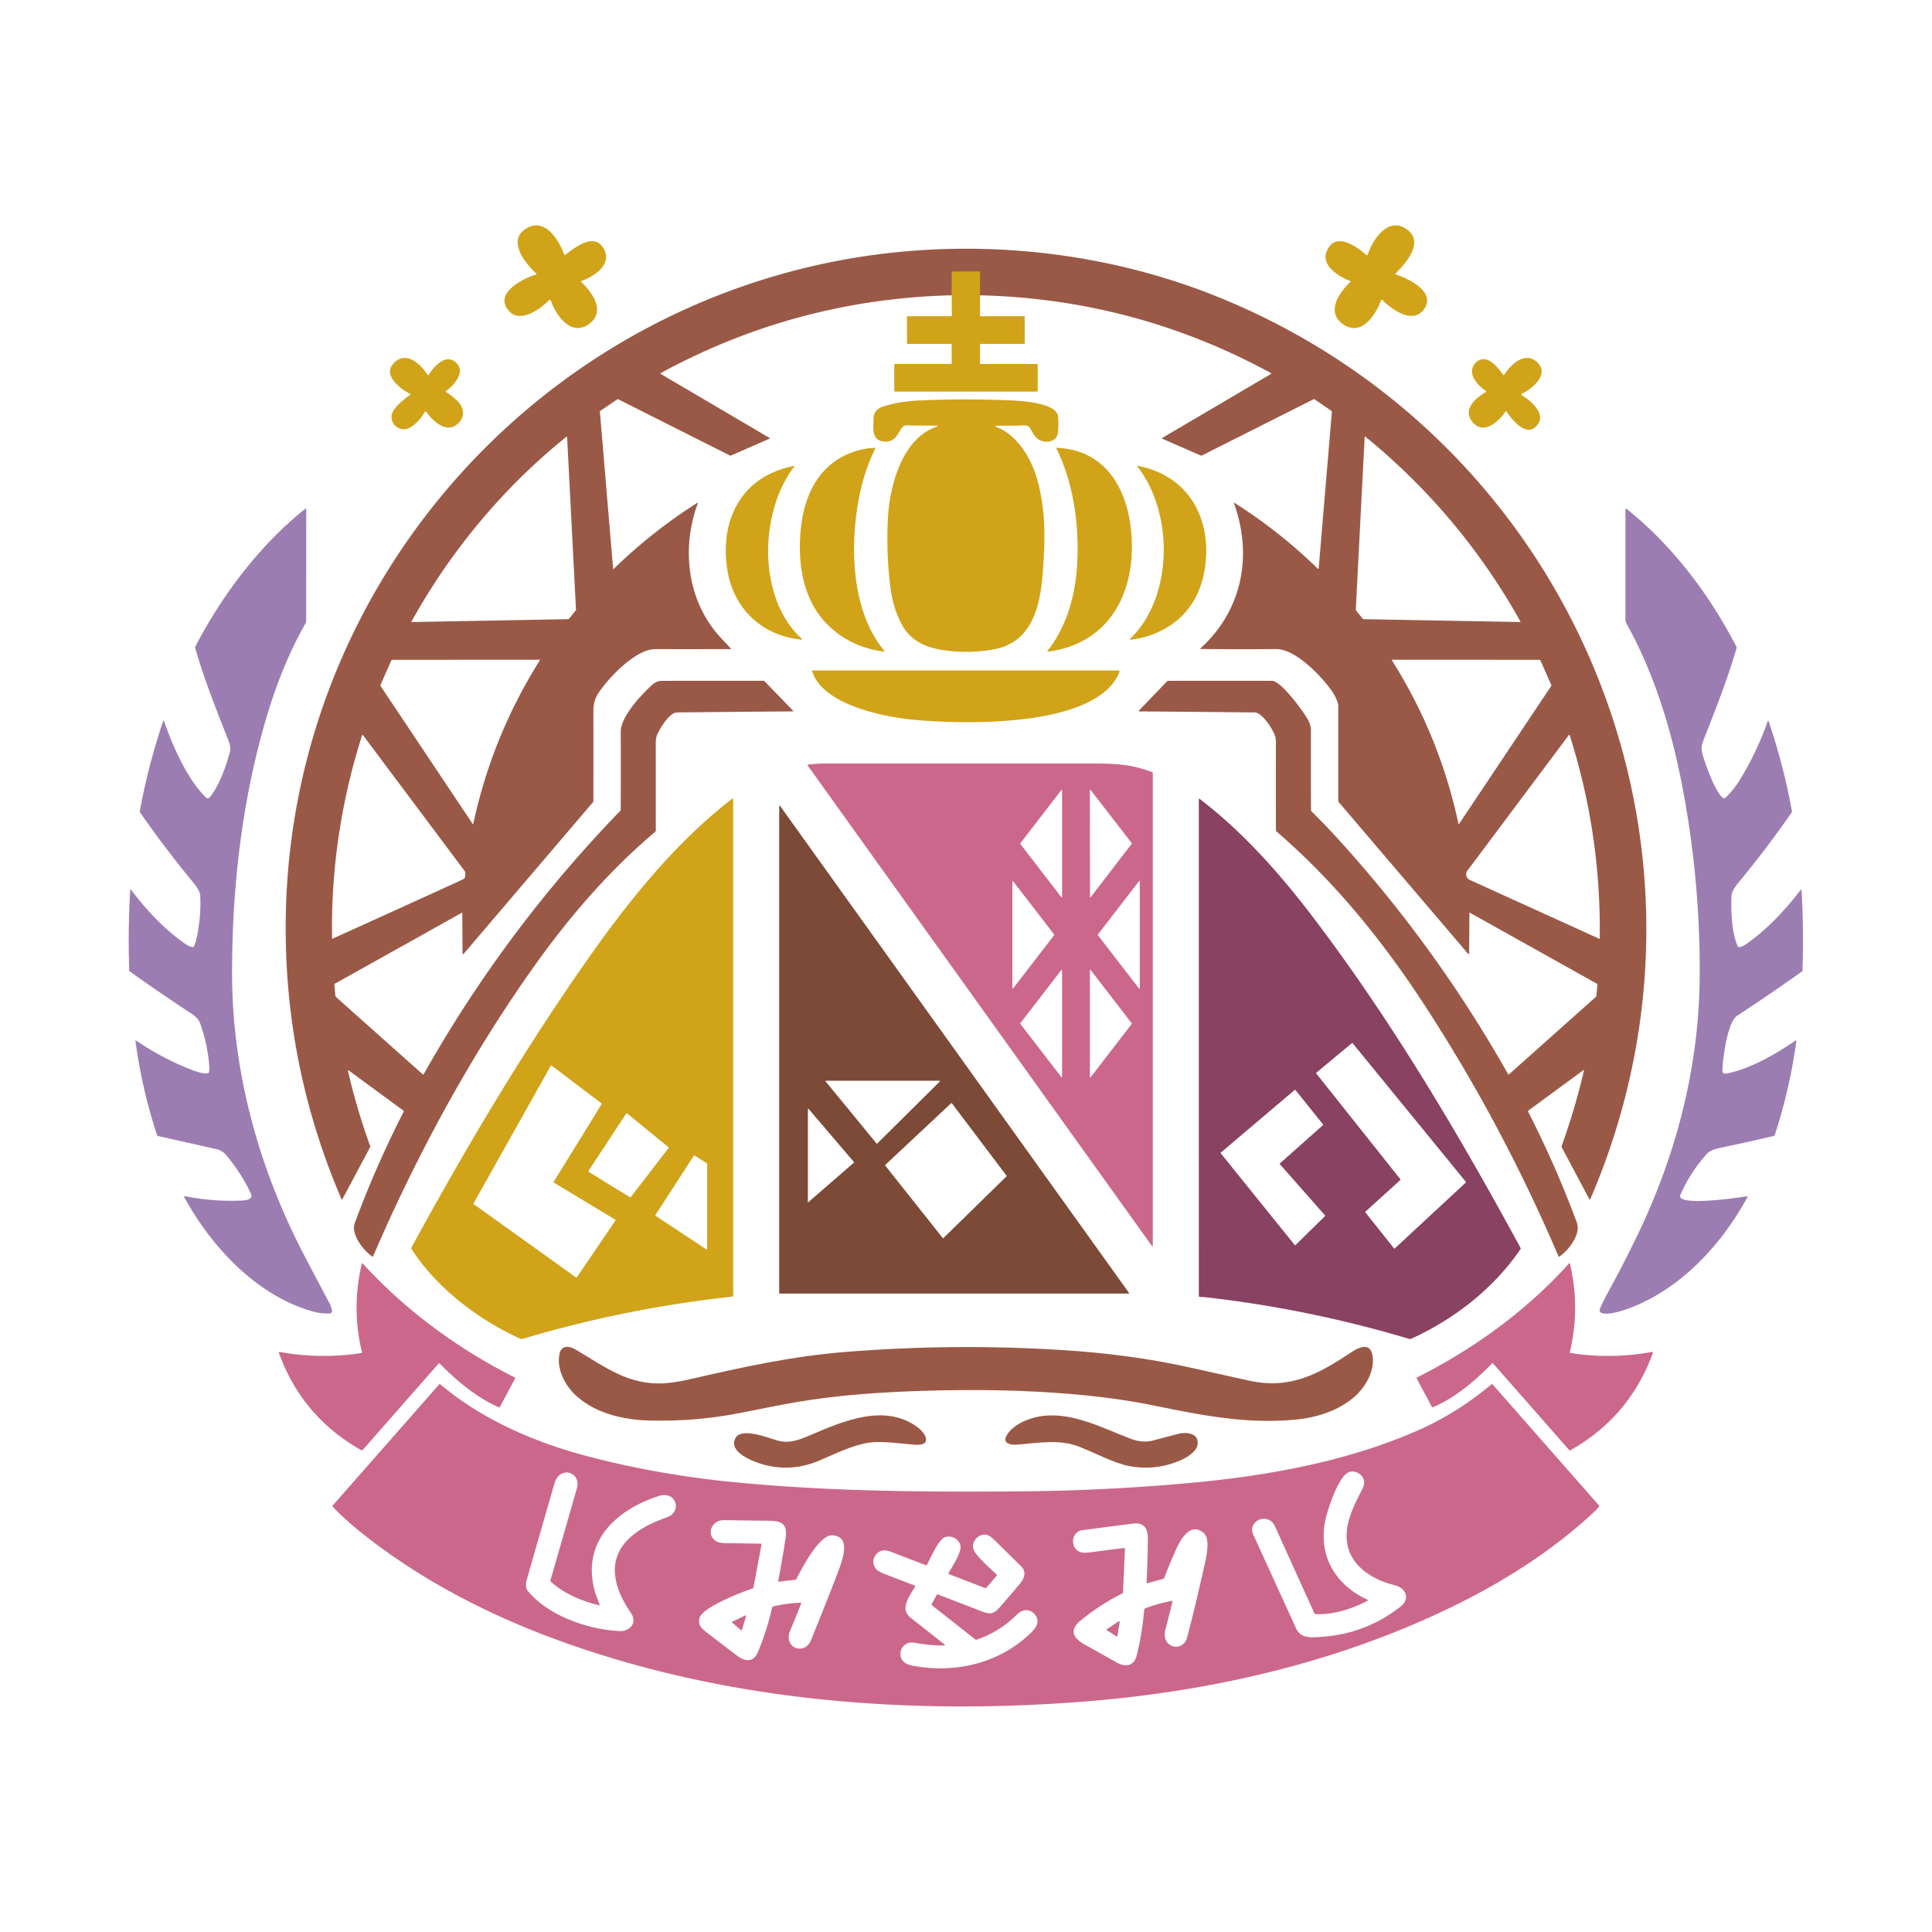 <svg xmlns="http://www.w3.org/2000/svg" version="1.1" viewBox="0 0 1448 1448"><path fill="none" stroke="#b67e30" stroke-linecap="butt" stroke-width="2" d="M 734.47 221.32 L 734.50 204.00 Q 734.50 203.50 733.99 203.50 L 714.01 203.50 A 0.62 0.61 -89.5 0 0 713.40 204.11 L 713.30 221.31" vector-effect="non-scaling-stroke"/><path fill="#d1a319" d="M 423.61 190.99 C 430.70 185.80 444.81 174.00 452.16 185.83 C 459.66 197.89 445.28 207.25 435.78 210.58 A 0.46 0.46 0.0 0 0 435.62 211.35 C 444.21 219.29 453.89 233.44 441.83 242.57 C 428.06 252.99 416.66 236.20 412.81 225.23 A 0.77 0.77 0.0 0 0 411.53 224.95 C 405.31 231.41 390.29 242.24 381.97 233.58 C 369.02 220.08 392.04 208.71 401.59 205.80 A 0.59 0.59 0.0 0 0 401.81 204.79 C 394.25 198.11 380.91 181.54 392.53 172.60 C 407.48 161.09 418.61 179.34 422.91 190.78 Q 423.12 191.35 423.61 190.99 Z"/><path fill="#d1a319" d="M 1011.86 210.59 C 1001.32 206.30 987.00 196.78 996.75 184.27 C 1003.76 175.28 1018.19 185.78 1024.03 191.11 A 0.63 0.62 30.4 0 0 1025.05 190.85 C 1028.82 179.27 1041.35 160.44 1055.87 173.12 C 1066.88 182.73 1052.70 198.32 1045.95 204.93 A 0.45 0.44 -58.0 0 0 1046.12 205.67 C 1055.15 208.68 1076.49 218.45 1067.45 231.53 C 1059.14 243.56 1043.31 232.11 1036.14 224.87 A 0.63 0.63 0.0 0 0 1035.10 225.09 C 1031.15 235.75 1020.33 252.82 1006.41 242.85 C 993.54 233.62 1004.01 218.89 1012.00 211.40 Q 1012.56 210.88 1011.86 210.59 Z"/><path fill="#9a5946" d="M 734.47 221.32 L 734.50 204.00 Q 734.50 203.50 733.99 203.50 L 714.01 203.50 A 0.62 0.61 -89.5 0 0 713.40 204.11 L 713.30 221.31 Q 597.06 224.26 495.23 279.59 A 0.39 0.38 -44.3 0 0 495.22 280.26 L 576.87 328.29 A 0.26 0.26 0.0 0 1 576.84 328.75 L 547.86 341.40 Q 547.44 341.59 547.03 341.38 L 463.51 299.33 Q 462.97 299.06 462.47 299.40 L 450.06 307.84 Q 449.58 308.17 449.63 308.75 L 459.50 425.98 Q 459.57 426.76 460.13 426.22 Q 488.83 398.31 522.62 376.86 A 0.26 0.25 -6.5 0 1 523.00 377.16 C 510.84 410.18 514.73 448.72 538.23 475.77 Q 540.39 478.26 547.72 485.98 Q 548.19 486.47 547.51 486.47 Q 519.25 486.56 491.11 486.49 C 476.24 486.45 455.56 508.59 448.28 519.78 C 445.72 523.71 444.73 528.19 444.74 533.27 Q 444.80 566.80 444.73 600.31 Q 444.73 600.87 444.36 601.30 L 347.30 715.12 A 0.36 0.36 0.0 0 1 346.67 714.89 L 346.47 684.11 A 0.12 0.12 0.0 0 0 346.29 684.01 L 250.90 737.32 Q 250.55 737.52 250.58 737.92 L 251.36 746.43 A 1.04 1.04 0.0 0 0 251.70 747.10 L 316.69 805.06 Q 317.27 805.57 317.65 804.90 Q 378.59 696.85 464.85 607.72 Q 465.22 607.35 465.22 606.83 Q 465.32 577.71 465.24 548.44 C 465.20 537.40 479.70 521.80 487.48 514.48 C 490.08 512.04 492.42 510.26 496.26 510.26 Q 534.30 510.24 572.35 510.25 A 0.85 0.85 0.0 0 1 572.96 510.51 L 594.37 532.64 A 0.33 0.32 68.1 0 1 594.14 533.19 Q 550.71 533.49 507.42 533.95 C 501.73 534.01 494.45 546.07 492.58 550.53 Q 491.48 553.17 491.48 556.66 Q 491.52 589.61 491.50 622.54 Q 491.49 623.04 491.11 623.37 C 455.22 653.71 425.19 688.94 398.01 727.49 C 351.41 793.59 311.52 867.43 279.63 941.55 Q 279.42 942.03 278.99 941.74 C 272.42 937.27 262.79 925.09 265.93 916.60 Q 281.76 873.78 302.57 833.17 A 0.62 0.62 0.0 0 0 302.38 832.39 L 261.16 802.13 A 0.28 0.27 -78.7 0 0 260.73 802.42 Q 267.37 831.17 277.43 858.92 Q 277.61 859.40 277.36 859.85 L 256.57 898.85 A 0.33 0.33 0.0 0 1 255.98 898.83 Q 210.97 793.97 214.36 679.75 C 221.17 450.62 382.64 253.46 605.73 200.21 C 706.88 176.07 816.95 183.64 913.26 222.72 C 1179.27 330.65 1306.02 633.76 1191.88 898.78 A 0.37 0.37 0.0 0 1 1191.22 898.81 L 1170.53 859.94 Q 1170.24 859.41 1170.45 858.85 Q 1180.46 831.05 1187.17 802.28 A 0.24 0.24 0.0 0 0 1186.79 802.03 L 1145.55 832.31 A 0.72 0.72 0.0 0 0 1145.33 833.22 Q 1165.99 873.70 1181.83 916.32 C 1185.07 925.05 1175.52 937.28 1168.76 941.77 Q 1168.29 942.08 1168.07 941.57 Q 1125.64 842.34 1067.99 753.79 C 1036.08 704.77 1000.09 660.56 956.68 623.16 Q 956.29 622.83 956.29 622.32 Q 956.16 589.34 956.28 556.28 Q 956.30 552.95 955.21 550.39 C 953.27 545.83 946.02 534.01 940.31 533.96 Q 897.07 533.51 854.17 533.19 Q 853.01 533.18 853.82 532.35 L 874.69 510.66 Q 875.08 510.26 875.63 510.26 Q 914.44 510.23 953.24 510.26 C 959.83 510.26 974.64 530.44 978.30 536.19 C 980.77 540.07 982.54 542.99 982.52 547.80 Q 982.40 577.51 982.59 607.22 A 1.20 1.18 22.8 0 0 982.94 608.06 Q 993.44 618.44 1003.26 629.24 Q 1076.67 710.04 1130.24 804.97 A 0.55 0.55 0.0 0 0 1131.08 805.11 L 1195.93 747.27 Q 1196.37 746.89 1196.43 746.31 L 1197.27 737.99 A 0.70 0.69 -72.9 0 0 1196.92 737.32 L 1101.84 684.18 Q 1101.31 683.88 1101.31 684.49 L 1101.11 714.68 A 0.41 0.41 0.0 0 1 1100.39 714.94 L 1003.35 601.16 Q 1003.00 600.75 1003.00 600.22 Q 1002.99 564.57 1003.01 529.01 C 1003.01 526.26 1000.26 520.78 998.32 518.02 C 990.65 507.08 971.09 486.31 956.35 486.45 Q 928.23 486.72 900.11 486.40 Q 899.20 486.39 899.88 485.77 C 931.06 457.40 938.97 416.44 924.87 377.26 Q 924.59 376.49 925.29 376.93 Q 959.06 398.31 987.67 426.22 A 0.40 0.39 -65.4 0 0 988.34 425.97 L 998.21 308.71 A 0.92 0.92 0.0 0 0 997.81 307.88 L 985.22 299.28 A 0.72 0.72 0.0 0 0 984.49 299.23 L 900.76 341.40 Q 900.37 341.59 899.98 341.42 L 871.18 328.84 A 0.37 0.36 41.7 0 1 871.14 328.19 L 952.54 280.29 A 0.40 0.40 0.0 0 0 952.53 279.60 Q 850.81 224.22 734.47 221.32 Z M 1022.12 464.06 L 1139.04 466.19 Q 1139.76 466.20 1139.41 465.58 Q 1094.44 385.29 1023.14 327.14 A 0.21 0.21 0.0 0 0 1022.80 327.29 L 1016.17 456.25 A 2.63 2.59 27.3 0 0 1016.75 458.02 L 1021.27 463.65 Q 1021.60 464.05 1022.12 464.06 Z M 424.62 327.27 C 377.52 365.09 337.70 412.95 308.46 465.72 Q 308.19 466.21 308.75 466.20 L 425.71 464.06 Q 426.24 464.05 426.58 463.63 L 431.39 457.66 A 1.34 1.29 -28.1 0 0 431.68 456.76 L 425.04 327.45 A 0.26 0.26 0.0 0 0 424.62 327.27 Z M 403.03 494.49 L 294.03 494.51 Q 293.51 494.51 293.29 494.99 L 285.24 513.16 A 1.19 1.19 0.0 0 0 285.33 514.29 L 354.16 617.37 Q 354.59 618.02 354.76 617.26 Q 368.85 551.81 404.42 495.18 A 0.61 0.61 0.0 0 0 404.00 494.25 Q 403.73 494.20 403.48 494.36 Q 403.28 494.49 403.03 494.49 Z M 1153.88 494.52 L 1043.56 494.46 A 0.34 0.34 0.0 0 0 1043.27 494.98 Q 1079.00 551.70 1093.07 617.30 A 0.31 0.31 0.0 0 0 1093.63 617.41 L 1162.55 514.21 Q 1162.85 513.76 1162.63 513.27 L 1154.50 494.92 Q 1154.32 494.52 1153.88 494.52 Z M 271.39 551.06 C 255.72 599.98 248.00 651.71 248.87 703.14 Q 248.88 703.70 249.39 703.47 Q 297.75 681.61 346.02 659.54 C 349.17 658.10 348.56 657.23 348.76 654.09 A 1.53 1.52 28.8 0 0 348.47 653.11 L 272.03 550.95 A 0.37 0.36 -54.5 0 0 271.39 551.06 Z M 1101.54 659.46 L 1198.47 703.52 Q 1198.97 703.75 1198.98 703.20 Q 1200.05 625.19 1176.44 550.97 A 0.34 0.34 0.0 0 0 1175.85 550.87 L 1099.78 652.57 A 4.56 4.56 0.0 0 0 1101.54 659.46 Z"/><path fill="#d1a319" d="M 734.47 221.32 L 734.51 236.51 Q 734.51 237.00 735.01 237.00 L 767.50 237.00 Q 768.00 237.00 768.00 237.50 L 768.00 257.25 Q 768.00 257.75 767.50 257.75 L 735.00 257.75 Q 734.50 257.75 734.50 258.25 L 734.50 272.25 Q 734.50 272.75 735.00 272.75 L 777.09 272.75 A 0.66 0.65 -0.0 0 1 777.75 273.40 L 777.75 292.84 A 0.66 0.66 0.0 0 1 777.09 293.50 L 670.75 293.50 A 0.50 0.50 0.0 0 1 670.25 293.00 L 670.25 273.25 Q 670.25 272.75 670.75 272.75 L 712.78 272.75 Q 713.30 272.75 713.30 272.22 L 713.26 258.35 Q 713.26 257.75 712.66 257.75 L 680.50 257.75 A 0.75 0.75 0.0 0 1 679.75 257.00 L 679.75 237.50 Q 679.75 237.00 680.25 237.00 L 712.77 237.00 A 0.61 0.61 0.0 0 0 713.38 236.39 L 713.30 221.31 L 713.40 204.11 A 0.62 0.61 -89.5 0 1 714.01 203.50 L 733.99 203.50 Q 734.50 203.50 734.50 204.00 L 734.47 221.32 Z"/><path fill="#d1a319" d="M 307.28 295.18 C 299.84 291.41 285.51 280.40 296.04 271.28 C 305.31 263.26 315.20 272.98 320.52 280.98 A 0.45 0.45 0.0 0 0 321.28 280.97 C 324.70 275.47 332.77 266.05 339.89 270.38 C 350.74 276.98 340.61 288.62 334.21 293.09 Q 333.70 293.45 334.24 293.78 Q 338.56 296.44 342.72 300.43 C 348.93 306.40 348.42 314.68 341.10 319.06 C 333.05 323.89 323.89 314.93 319.43 308.57 A 0.60 0.60 0.0 0 0 318.42 308.62 C 315.29 314.16 307.42 323.83 300.09 321.32 Q 293.31 318.99 293.46 311.77 C 293.57 306.43 303.13 298.76 307.33 296.07 A 0.51 0.51 0.0 0 0 307.28 295.18 Z"/><path fill="#d1a319" d="M 1113.47 292.83 C 1108.58 289.75 1101.86 282.60 1103.50 276.24 C 1104.48 272.44 1108.03 269.07 1112.23 269.22 C 1118.18 269.43 1123.47 276.70 1126.66 280.99 A 0.41 0.41 0.0 0 0 1127.34 280.96 C 1132.27 273.07 1143.57 262.45 1152.67 272.07 C 1161.21 281.11 1147.97 291.53 1140.60 295.09 A 0.65 0.65 0.0 0 0 1140.56 296.24 C 1146.34 299.59 1158.01 309.12 1153.09 317.19 C 1145.49 329.63 1133.44 315.11 1129.14 308.46 Q 1128.75 307.86 1128.35 308.45 C 1122.64 316.76 1111.17 326.67 1103.01 315.48 C 1096.39 306.40 1106.30 298.06 1113.45 293.95 A 0.65 0.65 0.0 0 0 1113.47 292.83 Z"/><path fill="#d1a319" d="M 701.16 320.13 Q 704.52 318.92 700.95 318.97 Q 690.38 319.12 679.31 318.81 C 673.15 318.64 674.06 333.34 660.97 330.74 C 652.96 329.14 654.70 319.44 654.73 313.51 C 654.75 309.03 657.58 306.06 661.57 304.78 Q 673.78 300.85 688.18 300.18 Q 722.96 298.56 757.76 300.09 C 765.12 300.41 792.03 301.83 793.01 312.14 Q 793.59 318.27 792.90 324.30 C 792.05 331.72 782.94 332.59 777.95 329.10 C 775.47 327.36 773.80 323.80 772.15 321.07 C 770.16 317.77 766.53 319.02 763.75 319.01 Q 755.45 318.97 747.59 319.01 Q 744.54 319.03 747.43 320.23 C 763.17 326.72 773.05 344.00 777.42 359.52 C 783.92 382.60 783.41 405.26 781.45 430.24 C 779.53 454.59 773.33 481.59 744.75 486.72 Q 726.60 489.99 708.27 487.47 C 693.94 485.50 682.53 480.44 675.81 467.95 Q 669.26 455.78 667.25 439.58 C 665.04 421.83 664.46 402.62 665.70 385.27 C 667.32 362.55 676.64 328.96 701.16 320.13 Z"/><path fill="#d1a319" d="M 791.92 335.63 C 834.39 337.27 849.01 376.10 848.30 412.19 C 847.52 451.75 826.28 483.32 785.13 488.42 A 0.20 0.20 0.0 0 1 784.94 488.10 C 800.00 468.94 806.30 444.82 807.41 421.32 C 808.76 392.56 804.54 362.02 791.71 335.95 A 0.23 0.22 -12.5 0 1 791.92 335.63 Z"/><path fill="#d1a319" d="M 662.82 488.36 C 640.10 485.87 619.39 472.88 608.72 452.40 C 599.31 434.36 597.97 411.93 600.79 391.74 C 604.51 365.19 618.09 343.54 645.50 336.99 Q 650.78 335.72 655.67 335.72 Q 656.23 335.72 655.99 336.22 Q 648.35 351.80 644.70 368.74 C 636.70 405.88 637.01 457.05 662.99 488.04 A 0.20 0.20 0.0 0 1 662.82 488.36 Z"/><path fill="#d1a319" d="M 600.42 479.37 C 571.62 476.50 550.09 456.71 545.27 427.98 C 538.92 390.12 555.52 356.69 595.26 349.20 Q 595.70 349.12 595.43 349.47 C 569.05 383.33 567.45 448.36 600.76 478.60 Q 601.76 479.50 600.42 479.37 Z"/><path fill="#d1a319" d="M 852.62 349.11 C 893.16 356.78 910.16 392.71 902.14 430.83 C 896.32 458.50 875.39 475.66 848.01 479.42 Q 846.13 479.68 847.49 478.35 C 879.51 447.01 879.66 384.12 852.38 349.51 Q 851.96 348.99 852.62 349.11 Z"/><path fill="#9c7db2" d="M 157.18 597.57 C 164.32 588.87 169.40 574.49 172.24 563.73 C 173.21 560.04 171.98 556.91 170.67 553.57 C 161.83 531.15 152.90 508.75 146.27 485.54 Q 146.13 485.03 146.37 484.56 C 166.45 446.20 194.19 408.94 228.72 381.38 Q 229.51 380.75 229.51 381.76 L 229.49 465.80 Q 229.49 466.30 229.25 466.73 C 216.47 489.02 206.86 513.48 199.60 538.08 C 181.31 599.98 173.91 665.07 173.94 729.50 C 173.97 802.50 193.55 874.00 226.78 938.49 Q 231.34 947.35 247.13 977.12 C 247.93 978.63 248.59 980.64 248.83 982.17 A 2.00 2.00 0.0 0 1 246.87 984.48 Q 240.01 984.54 234.08 982.84 C 191.93 970.72 158.35 934.35 137.98 897.03 A 0.38 0.37 81.2 0 1 138.38 896.48 Q 158.92 900.61 179.72 899.85 C 182.56 899.75 190.31 899.60 188.07 894.72 Q 181.90 881.22 171.33 867.92 C 168.46 864.32 166.65 862.28 161.89 861.21 Q 140.22 856.30 118.68 851.49 A 1.42 1.42 0.0 0 1 117.65 850.55 Q 106.31 816.03 101.49 780.01 A 0.24 0.24 0.0 0 1 101.86 779.78 Q 120.09 792.19 140.58 800.64 C 144.36 802.19 151.81 805.15 155.79 804.43 Q 156.31 804.33 156.47 803.83 Q 157.11 801.78 157.01 800.50 Q 155.69 782.70 150.01 766.99 C 148.84 763.76 146.53 761.69 143.39 759.63 Q 120.05 744.31 97.32 728.11 Q 96.88 727.80 96.86 727.26 Q 95.82 696.97 97.62 666.72 A 0.22 0.22 0.0 0 1 98.01 666.60 C 109.70 682.01 123.51 697.04 139.74 708.00 Q 142.05 709.56 144.42 709.82 Q 145.00 709.89 145.26 709.36 Q 146.54 706.80 147.26 703.51 Q 150.87 687.12 150.05 671.10 C 149.86 667.42 145.68 662.44 143.71 660.05 Q 123.30 635.29 105.11 609.08 A 1.76 1.76 0.0 0 1 104.82 607.76 Q 111.10 573.50 122.28 540.51 A 0.37 0.36 44.9 0 1 122.97 540.51 C 129.51 559.40 140.03 583.40 154.29 597.71 A 1.95 1.95 0.0 0 0 157.18 597.57 Z"/><path fill="#9c7db2" d="M 1307.73 708.23 C 1324.16 697.07 1337.59 682.41 1349.71 666.84 A 0.29 0.29 0.0 0 1 1350.23 667.00 Q 1351.96 697.19 1350.92 727.41 A 0.86 0.86 0.0 0 1 1350.56 728.09 Q 1326.54 745.21 1301.95 761.30 C 1294.62 766.09 1291.29 793.19 1290.90 801.52 C 1290.80 803.69 1291.64 805.09 1294.02 804.62 C 1311.81 801.10 1331.08 789.95 1345.87 779.79 A 0.32 0.31 76.9 0 1 1346.36 780.10 Q 1341.47 816.01 1330.22 850.46 A 1.48 1.48 0.0 0 1 1329.16 851.43 Q 1309.77 855.99 1290.41 860.07 C 1286.59 860.88 1282.06 861.73 1279.31 864.77 Q 1266.76 878.67 1259.45 895.48 C 1255.43 904.74 1304.92 897.40 1309.36 896.54 A 0.39 0.39 0.0 0 1 1309.77 897.11 C 1290.08 933.17 1259.40 966.54 1219.98 980.93 C 1215.69 982.50 1204.15 986.09 1200.11 983.88 Q 1198.28 982.87 1199.11 980.96 Q 1202.02 974.31 1205.58 967.83 Q 1217.47 946.18 1228.12 923.90 C 1256.87 863.74 1273.45 798.69 1273.89 731.82 Q 1274.35 661.30 1261.36 592.03 C 1253.37 549.40 1240.47 505.82 1219.25 467.78 Q 1218.25 465.99 1218.25 463.98 Q 1218.25 422.65 1218.25 381.60 A 0.42 0.41 -71.0 0 1 1218.92 381.27 C 1253.46 408.70 1281.08 445.51 1301.31 484.49 A 2.05 2.01 39.8 0 1 1301.46 486.00 C 1294.86 508.29 1288.56 524.65 1277.95 551.64 C 1275.90 556.86 1274.41 559.90 1276.09 565.71 C 1277.86 571.83 1286.29 596.10 1291.98 598.34 A 0.87 0.87 0.0 0 0 1292.89 598.17 Q 1299.14 592.32 1303.61 585.09 Q 1316.74 563.86 1324.90 540.44 A 0.32 0.32 0.0 0 1 1325.51 540.44 Q 1336.78 573.56 1343.02 607.99 Q 1343.11 608.51 1342.81 608.94 Q 1324.03 636.01 1303.09 661.34 C 1301.14 663.71 1297.87 667.91 1297.71 671.53 C 1297.25 682.12 1297.75 698.86 1302.45 709.35 A 0.82 0.82 0.0 0 0 1303.28 709.83 Q 1305.73 709.59 1307.73 708.23 Z"/><path fill="#d1a319" d="M 682.67 539.25 C 661.31 537.04 616.43 528.00 608.73 503.16 Q 608.53 502.50 609.22 502.50 L 837.97 502.50 Q 839.51 502.50 838.93 503.92 C 821.62 546.47 718.23 542.91 682.67 539.25 Z"/><path fill="#cc678c" d="M 863.20 578.58 Q 864.00 578.88 864.00 579.74 L 864.00 933.69 A 0.34 0.33 27.4 0 1 863.39 933.88 L 605.33 573.70 A 0.41 0.41 0.0 0 1 605.63 573.06 C 609.25 572.71 612.93 572.26 616.54 572.26 Q 718.65 572.24 820.75 572.25 C 837.46 572.25 848.95 573.20 863.20 578.58 Z M 795.46 672.41 A 0.30 0.30 0.0 0 0 796.00 672.22 L 796.00 592.32 A 0.30 0.30 0.0 0 0 795.46 592.13 L 764.68 632.09 A 0.30 0.30 0.0 0 0 764.68 632.45 L 795.46 672.41 Z M 817.36 592.02 A 0.31 0.31 0.0 0 0 816.81 592.21 L 816.95 672.20 A 0.31 0.31 0.0 0 0 817.50 672.39 L 848.24 632.34 A 0.31 0.31 0.0 0 0 848.24 631.96 L 817.36 592.02 Z M 853.66 740.86 A 0.33 0.33 0.0 0 0 854.25 740.66 L 854.25 660.62 A 0.33 0.33 0.0 0 0 853.66 660.42 L 822.82 700.44 A 0.33 0.33 0.0 0 0 822.82 700.84 L 853.66 740.86 Z M 759.34 660.52 A 0.33 0.33 0.0 0 0 758.75 660.72 L 758.75 740.54 A 0.33 0.33 0.0 0 0 759.34 740.74 L 790.09 700.83 A 0.33 0.33 0.0 0 0 790.09 700.43 L 759.34 660.52 Z M 817.46 727.03 A 0.35 0.35 0.0 0 0 816.83 727.25 L 816.83 807.13 A 0.35 0.35 0.0 0 0 817.46 807.35 L 848.23 767.40 A 0.35 0.35 0.0 0 0 848.23 766.98 L 817.46 727.03 Z M 795.46 807.27 A 0.30 0.30 0.0 0 0 796.00 807.08 L 796.00 727.20 A 0.30 0.30 0.0 0 0 795.46 727.01 L 764.68 766.96 A 0.30 0.30 0.0 0 0 764.68 767.32 L 795.46 807.27 Z"/><path fill="#d1a319" d="M 389.94 1003.33 C 358.44 989.04 327.28 965.39 308.42 936.05 A 1.08 1.08 0.0 0 1 308.38 934.93 C 348.41 861.60 391.10 789.52 439.00 721.00 C 470.06 676.59 505.61 631.83 548.80 598.64 A 0.44 0.43 71.3 0 1 549.50 598.99 L 549.50 971.02 A 0.83 0.82 -3.1 0 1 548.76 971.84 C 495.35 977.60 442.97 988.16 391.92 1003.40 Q 390.81 1003.73 389.94 1003.33 Z M 354.88 901.99 A 0.34 0.34 0.0 0 0 354.98 902.44 L 431.79 957.47 A 0.34 0.34 0.0 0 0 432.27 957.38 L 461.32 914.68 A 0.34 0.34 0.0 0 0 461.21 914.19 L 415.05 886.28 A 0.34 0.34 0.0 0 1 414.94 885.81 L 450.96 827.46 A 0.34 0.34 0.0 0 0 450.87 827.01 L 413.35 798.57 A 0.34 0.34 0.0 0 0 412.85 798.67 L 354.88 901.99 Z M 441.11 877.47 A 0.62 0.62 0.0 0 0 441.30 878.33 L 472.01 897.22 A 0.62 0.62 0.0 0 0 472.83 897.07 L 500.98 860.58 A 0.62 0.62 0.0 0 0 500.88 859.72 L 470.14 834.58 A 0.62 0.62 0.0 0 0 469.23 834.71 L 441.11 877.47 Z M 491.25 910.63 A 0.42 0.42 0.0 0 0 491.37 911.21 L 529.35 936.36 A 0.42 0.42 0.0 0 0 530.00 936.01 L 530.00 872.24 A 0.42 0.42 0.0 0 0 529.81 871.89 L 520.61 866.03 A 0.42 0.42 0.0 0 0 520.03 866.16 L 491.25 910.63 Z"/><path fill="#894262" d="M 902.69 972.17 C 902.04 972.10 900.05 972.16 899.04 971.95 Q 898.50 971.83 898.50 971.28 L 898.48 599.09 A 0.40 0.40 0.0 0 1 899.13 598.77 C 931.59 623.52 959.67 655.29 984.51 688.00 C 1043.17 765.27 1093.35 850.08 1139.60 935.24 A 0.97 0.95 48.3 0 1 1139.55 936.24 C 1119.89 965.18 1090.34 988.53 1057.80 1003.32 Q 1056.91 1003.72 1055.98 1003.44 Q 980.87 980.94 902.69 972.17 Z M 1049.54 883.81 A 0.45 0.45 0.0 0 1 1049.49 884.42 L 1023.40 908.07 A 0.45 0.45 0.0 0 0 1023.35 908.68 L 1044.74 935.59 A 0.45 0.45 0.0 0 0 1045.40 935.64 L 1098.56 886.33 A 0.45 0.45 0.0 0 0 1098.60 885.71 L 1013.80 781.91 A 0.45 0.45 0.0 0 0 1013.16 781.85 L 986.60 803.95 A 0.45 0.45 0.0 0 0 986.53 804.57 L 1049.54 883.81 Z M 959.18 872.48 A 0.34 0.34 0.0 0 1 959.21 872.00 L 991.59 843.22 A 0.34 0.34 0.0 0 0 991.63 842.76 L 970.87 816.91 A 0.34 0.34 0.0 0 0 970.38 816.87 L 914.95 863.87 A 0.34 0.34 0.0 0 0 914.91 864.34 L 970.41 933.18 A 0.34 0.34 0.0 0 0 970.92 933.21 L 993.09 911.42 A 0.34 0.34 0.0 0 0 993.11 910.95 L 959.18 872.48 Z"/><path fill="#7c4a36" d="M 584.00 969.17 L 584.00 604.19 A 0.35 0.35 0.0 0 1 584.63 603.99 L 846.11 968.94 A 0.35 0.35 0.0 0 1 845.83 969.49 L 584.35 969.52 A 0.35 0.35 0.0 0 1 584.00 969.17 Z M 656.99 857.06 A 0.32 0.32 0.0 0 0 657.46 857.08 L 704.38 810.54 A 0.32 0.32 0.0 0 0 704.15 809.99 L 619.03 809.99 A 0.32 0.32 0.0 0 0 618.78 810.51 L 656.99 857.06 Z M 713.43 826.90 A 0.39 0.39 0.0 0 0 712.85 826.85 L 663.51 873.04 A 0.39 0.39 0.0 0 0 663.47 873.57 L 706.53 927.85 A 0.39 0.39 0.0 0 0 707.11 927.89 L 754.34 881.67 A 0.39 0.39 0.0 0 0 754.38 881.16 L 713.43 826.90 Z M 605.32 900.32 Q 605.09 900.64 605.36 900.98 A 0.31 0.31 0.0 0 0 605.80 901.02 L 639.84 871.51 A 0.52 0.52 0.0 0 0 639.89 870.78 L 605.99 831.05 A 0.28 0.28 0.0 0 0 605.50 831.23 L 605.50 899.76 Q 605.50 900.07 605.32 900.32 Z"/><path fill="#cc678c" d="M 271.28 1013.44 Q 263.30 980.25 271.20 947.01 A 0.33 0.33 0.0 0 1 271.77 946.86 C 304.04 982.22 343.09 1010.86 385.87 1032.41 Q 386.31 1032.63 386.08 1033.08 L 374.78 1054.28 A 0.89 0.89 0.0 0 1 373.64 1054.67 C 357.08 1047.28 342.20 1034.87 329.61 1021.93 A 0.61 0.60 43.5 0 0 328.72 1021.95 L 271.78 1086.78 A 0.74 0.74 0.0 0 1 270.86 1086.93 Q 226.48 1061.98 209.06 1014.06 A 0.59 0.59 0.0 0 1 209.72 1013.28 Q 240.22 1018.76 270.85 1014.09 A 0.53 0.53 0.0 0 0 271.28 1013.44 Z"/><path fill="#cc678c" d="M 1118.27 1021.87 C 1105.72 1034.75 1090.48 1047.75 1073.95 1054.70 Q 1073.41 1054.93 1073.14 1054.41 L 1061.74 1033.03 A 0.45 0.43 -27.7 0 1 1061.94 1032.43 C 1104.19 1011.19 1144.31 982.25 1175.98 946.88 A 0.39 0.39 0.0 0 1 1176.65 947.05 Q 1184.48 980.26 1176.55 1013.45 A 0.49 0.48 -78.9 0 0 1176.94 1014.04 Q 1207.57 1018.82 1238.07 1013.27 A 0.63 0.63 0.0 0 1 1238.77 1014.10 Q 1221.32 1061.92 1177.06 1086.88 Q 1176.46 1087.22 1176.01 1086.71 L 1119.04 1021.89 Q 1118.67 1021.46 1118.27 1021.87 Z"/><path fill="#9a5946" d="M 432.39 1046.61 C 423.94 1039.21 416.94 1026.46 419.31 1014.84 C 420.73 1007.91 426.65 1008.68 431.32 1011.42 C 453.20 1024.28 471.14 1038.53 498.25 1036.71 Q 506.32 1036.17 516.47 1033.85 C 555.82 1024.88 592.35 1016.51 634.96 1013.14 Q 715.57 1006.76 796.32 1011.85 C 828.72 1013.89 861.33 1018.04 893.01 1025.17 Q 914.54 1030.02 936.11 1034.76 C 967.23 1041.58 988.36 1029.77 1013.06 1013.31 C 1017.23 1010.52 1025.82 1005.98 1028.16 1013.98 C 1031.54 1025.52 1024.02 1038.91 1015.64 1046.41 C 1003.54 1057.23 987.12 1062.44 971.23 1063.96 C 934.07 1067.51 900.92 1060.80 862.94 1053.06 Q 836.40 1047.65 802.00 1044.74 Q 752.71 1040.56 693.43 1042.36 C 660.81 1043.35 628.66 1045.49 597.50 1050.76 C 587.98 1052.37 572.62 1055.37 556.71 1058.60 Q 521.74 1065.71 486.01 1064.63 C 467.04 1064.06 447.00 1059.41 432.39 1046.61 Z"/><path fill="#cc678c" d="M 269.57 1147.69 C 264.19 1143.36 255.29 1135.68 249.38 1129.19 Q 249.00 1128.77 249.37 1128.35 L 329.24 1037.49 A 0.45 0.44 -49.2 0 1 329.86 1037.44 C 362.63 1064.91 402.17 1081.58 442.80 1092.08 Q 494.56 1105.46 549.94 1110.84 C 622.44 1117.89 692.95 1118.33 764.81 1117.75 Q 828.40 1117.24 891.74 1111.46 C 950.09 1106.13 1010.12 1095.37 1063.44 1071.72 Q 1092.23 1058.95 1117.83 1037.51 Q 1118.28 1037.14 1118.66 1037.57 L 1198.43 1128.33 Q 1198.79 1128.74 1198.45 1129.17 Q 1196.90 1131.15 1195.09 1132.85 C 1162.06 1163.78 1122.55 1188.21 1081.72 1207.44 C 996.97 1247.36 904.34 1268.25 810.74 1275.44 C 679.02 1285.55 543.18 1274.90 418.35 1229.34 C 365.13 1209.92 313.78 1183.35 269.57 1147.69 Z M 1024.96 1199.74 C 1013.92 1205.63 998.61 1210.61 985.88 1209.70 Q 985.37 1209.66 985.16 1209.20 Q 970.82 1177.73 956.59 1146.21 Q 954.54 1141.67 953.50 1140.75 C 946.21 1134.32 935.37 1141.51 939.32 1150.18 Q 955.31 1185.25 971.33 1220.31 C 974.95 1228.22 982.69 1227.34 990.69 1226.77 Q 1023.83 1224.44 1049.68 1204.13 C 1057.26 1198.18 1053.67 1190.12 1045.32 1188.09 C 1029.90 1184.34 1013.56 1174.89 1010.01 1158.32 C 1006.86 1143.58 1014.18 1129.43 1020.78 1116.57 Q 1022.63 1112.96 1022.42 1110.52 C 1021.94 1105.11 1015.48 1101.33 1010.66 1103.48 C 1003.31 1106.76 996.03 1128.77 994.01 1136.49 C 986.83 1163.96 999.80 1187.51 1024.94 1198.96 A 0.44 0.43 -46.8 0 1 1024.96 1199.74 Z M 449.01 1203.08 C 436.66 1200.33 422.33 1194.20 412.78 1185.36 Q 412.37 1184.99 412.53 1184.46 Q 422.49 1150.04 432.36 1115.58 C 435.90 1103.20 419.52 1098.05 415.55 1111.81 Q 405.13 1147.91 394.78 1184.04 C 394.09 1186.44 393.89 1190.26 395.27 1191.98 C 410.48 1210.95 440.74 1221.31 464.17 1222.44 C 472.02 1222.82 477.91 1216.42 472.90 1208.93 C 467.05 1200.19 462.25 1191.37 461.05 1180.78 C 458.33 1156.80 480.18 1144.02 499.46 1137.39 C 511.77 1133.16 506.80 1117.01 493.81 1121.20 C 462.65 1131.26 436.73 1154.25 445.18 1190.29 C 446.10 1194.22 447.82 1198.54 449.42 1202.60 Q 449.67 1203.22 449.01 1203.08 Z M 600.42 1201.82 Q 596.48 1212.07 592.20 1222.17 C 586.80 1234.91 602.96 1241.23 607.80 1229.31 Q 621.48 1195.67 627.82 1178.78 C 630.85 1170.68 638.85 1151.16 623.61 1150.68 C 613.79 1150.37 600.90 1175.78 596.79 1183.53 Q 596.57 1183.95 596.09 1184.01 L 583.71 1185.45 Q 583.14 1185.51 583.25 1184.95 Q 586.25 1169.21 588.71 1153.39 C 590.44 1142.21 586.35 1139.88 575.63 1139.77 Q 559.10 1139.60 542.57 1139.31 C 533.28 1139.15 528.83 1150.37 536.84 1155.12 Q 539.18 1156.51 543.95 1156.57 Q 557.15 1156.74 570.25 1156.97 Q 570.86 1156.98 570.75 1157.58 L 564.73 1189.76 A 1.00 1.00 0.0 0 1 564.08 1190.51 C 556.17 1193.15 526.20 1204.63 524.23 1212.76 C 522.82 1218.56 526.51 1221.07 531.25 1224.72 Q 541.87 1232.89 552.56 1241.00 C 558.37 1245.40 564.71 1246.10 568.00 1238.30 Q 574.86 1222.00 578.67 1204.88 A 1.19 1.18 89.7 0 1 579.55 1203.98 Q 589.64 1201.60 599.98 1201.20 Q 600.67 1201.17 600.42 1201.82 Z M 843.15 1160.83 L 841.66 1193.57 Q 841.64 1194.02 841.23 1194.23 Q 824.49 1202.60 810.04 1214.43 C 801.39 1221.51 803.83 1227.44 812.77 1232.45 Q 825.06 1239.33 837.34 1246.23 C 843.32 1249.59 849.80 1248.69 851.79 1241.24 Q 855.72 1226.53 857.60 1206.31 Q 857.66 1205.73 858.20 1205.52 Q 867.96 1201.71 878.27 1199.82 Q 878.88 1199.71 878.74 1200.31 Q 876.26 1210.77 873.51 1221.15 C 869.76 1235.30 886.61 1238.71 889.66 1227.43 Q 894.93 1207.92 902.02 1176.26 C 903.49 1169.73 907.96 1153.62 901.93 1148.72 C 891.64 1140.34 884.24 1155.03 881.08 1162.08 Q 876.52 1172.28 872.50 1182.82 A 0.87 0.86 3.1 0 1 871.89 1183.36 L 859.85 1186.55 Q 859.29 1186.70 859.32 1186.11 Q 860.21 1169.31 860.27 1152.48 C 860.30 1145.39 856.94 1140.89 849.24 1141.90 Q 830.29 1144.39 811.30 1146.81 C 802.27 1147.96 801.68 1161.68 810.79 1163.55 Q 813.10 1164.03 819.23 1163.18 Q 830.84 1161.57 842.53 1160.26 Q 843.17 1160.19 843.15 1160.83 Z M 685.53 1188.28 A 0.58 0.57 -65.6 0 1 685.83 1189.09 C 682.14 1195.94 673.72 1205.54 682.54 1212.49 Q 695.38 1222.62 708.05 1232.60 A 0.38 0.37 64.1 0 1 707.82 1233.27 Q 696.65 1233.29 686.55 1231.40 Q 683.48 1230.83 681.92 1231.11 C 674.77 1232.38 672.28 1241.51 677.94 1246.04 Q 679.99 1247.68 684.46 1248.50 C 716.43 1254.37 749.36 1246.52 772.86 1223.56 C 776.99 1219.52 779.64 1214.86 775.56 1209.92 C 771.84 1205.41 766.07 1206.12 762.19 1210.03 Q 749.38 1222.92 731.96 1228.91 Q 731.44 1229.09 731.01 1228.75 L 698.43 1203.09 A 0.64 0.64 0.0 0 1 698.27 1202.27 L 702.08 1195.29 Q 702.35 1194.80 702.87 1195.00 Q 719.27 1201.30 735.67 1207.64 C 742.21 1210.17 744.72 1209.87 749.59 1204.29 Q 756.97 1195.82 764.25 1187.25 C 767.81 1183.05 769.54 1178.04 765.33 1173.91 Q 755.41 1164.20 745.54 1154.44 Q 742.33 1151.26 740.21 1150.54 C 734.22 1148.50 727.83 1154.98 729.51 1160.81 C 731.07 1166.21 742.65 1175.75 746.94 1180.09 Q 747.36 1180.52 746.97 1180.98 L 739.26 1189.97 Q 738.86 1190.43 738.29 1190.21 L 711.07 1179.71 A 0.45 0.44 25.5 0 1 710.84 1179.08 C 713.40 1174.62 720.35 1164.12 719.92 1159.13 C 719.42 1153.32 711.97 1149.73 707.27 1152.61 C 702.69 1155.42 697.44 1167.79 694.68 1172.83 Q 694.43 1173.29 693.94 1173.10 Q 681.16 1168.22 668.39 1163.28 Q 664.27 1161.69 661.77 1162.08 C 655.40 1163.09 652.34 1170.72 656.50 1175.83 Q 657.99 1177.65 662.44 1179.41 Q 674.01 1183.97 685.53 1188.28 Z"/><path fill="#9a5946" d="M 570.68 1097.22 C 564.06 1095.20 545.39 1088.21 551.30 1077.66 C 555.81 1069.61 575.83 1077.69 582.67 1079.64 C 591.92 1082.27 599.81 1078.81 608.12 1075.28 C 632.14 1065.04 662.61 1051.84 687.21 1069.29 C 693.55 1073.79 699.85 1084.02 685.02 1082.76 C 674.51 1081.88 661.39 1079.98 652.31 1081.11 C 638.47 1082.85 622.12 1091.51 612.18 1095.42 Q 591.51 1103.57 570.68 1097.22 Z"/><path fill="#9a5946" d="M 761.74 1082.77 C 757.86 1083.07 751.30 1081.95 754.16 1076.42 C 758.46 1068.09 770.16 1063.16 778.84 1061.63 C 802.60 1057.47 825.89 1070.16 847.43 1078.33 Q 856.45 1081.75 864.68 1079.52 Q 879.10 1075.62 883.31 1074.57 C 889.49 1073.04 899.02 1074.15 897.50 1083.01 C 896.63 1088.03 889.62 1092.34 885.09 1094.33 Q 866.39 1102.56 846.25 1098.78 C 835.35 1096.74 820.92 1089.07 809.09 1084.37 C 793.88 1078.34 777.49 1081.57 761.74 1082.77 Z"/><path fill="#cc678c" d="M 548.80 1215.40 L 558.58 1210.76 A 0.42 0.42 0.0 0 1 559.16 1211.25 L 556.07 1221.62 A 0.42 0.42 0.0 0 1 555.39 1221.82 L 548.71 1216.10 A 0.42 0.42 0.0 0 1 548.80 1215.40 Z"/><path fill="#cc678c" d="M 829.61 1221.00 L 838.35 1215.18 A 0.52 0.52 0.0 0 1 839.15 1215.69 L 837.54 1226.07 A 0.52 0.52 0.0 0 1 836.74 1226.42 L 829.62 1221.87 A 0.52 0.52 0.0 0 1 829.61 1221.00 Z"/></svg>
